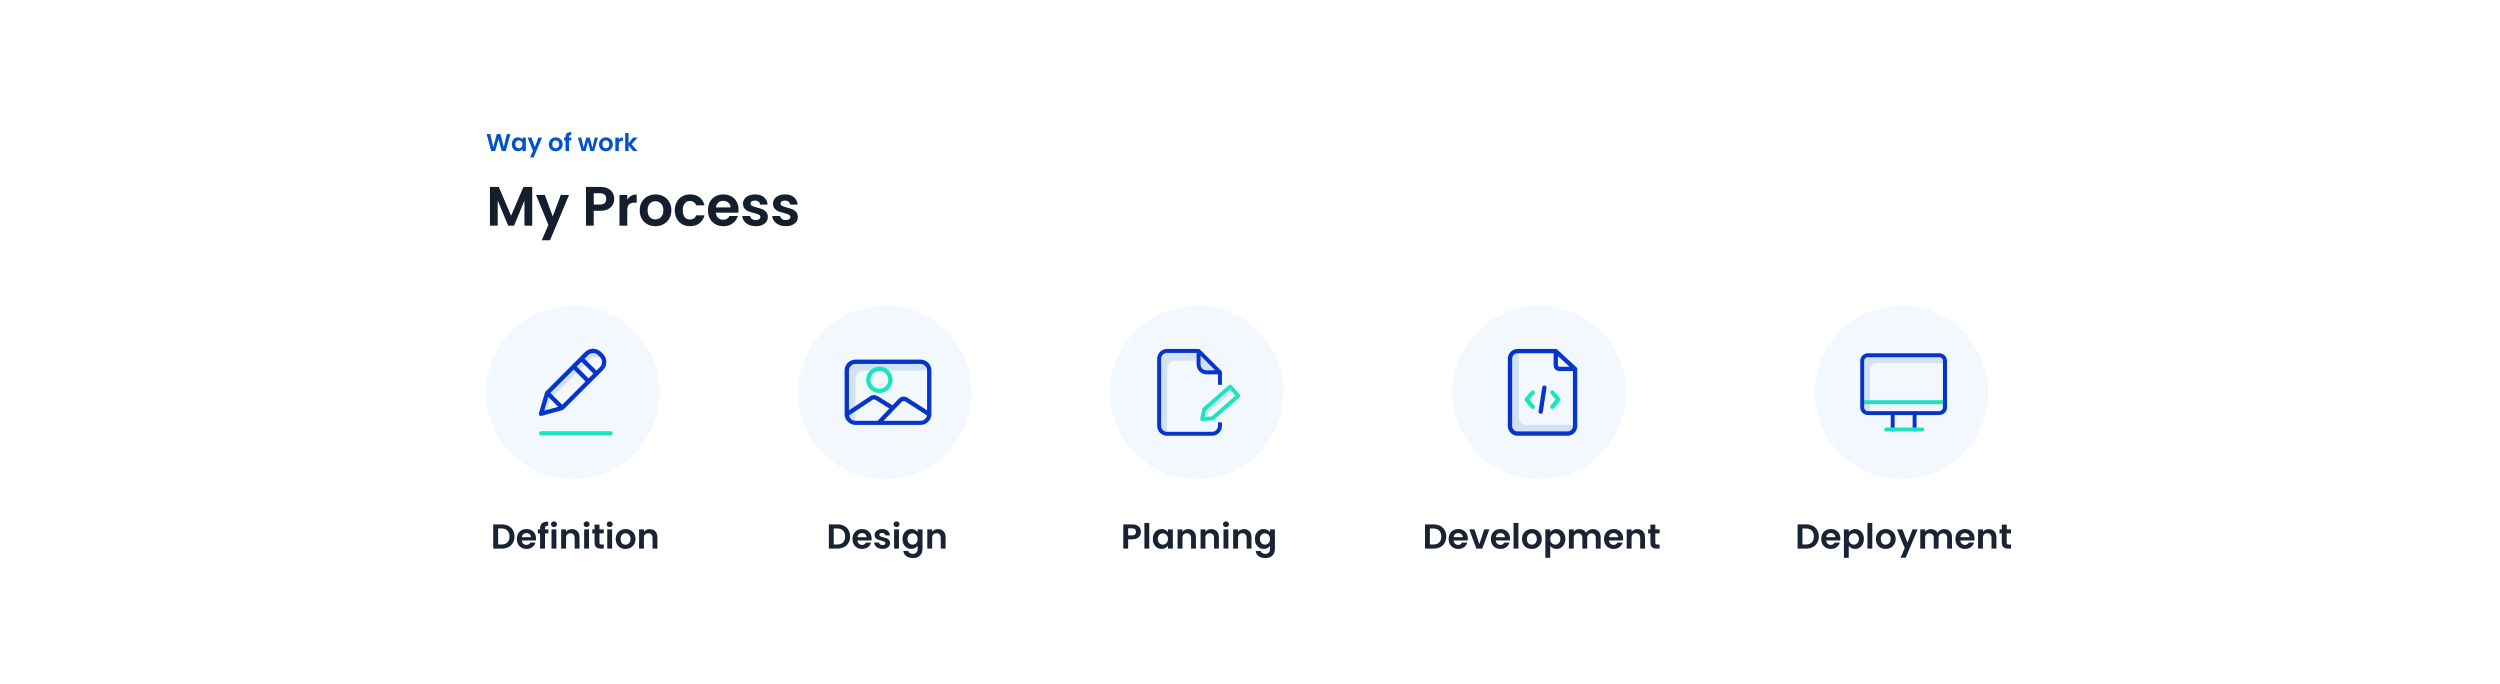 <svg width="1440" height="394" viewBox="0 0 1440 394" fill="none" xmlns="http://www.w3.org/2000/svg">
<rect width="1440" height="394" fill="white"/>
<path d="M294.028 77.228L291.298 87H288.988L287.154 80.042L285.236 87L282.94 87.014L280.308 77.228H282.408L284.13 84.816L286.118 77.228H288.302L290.178 84.774L291.914 77.228H294.028ZM294.804 83.094C294.804 82.31 294.958 81.615 295.266 81.008C295.583 80.401 296.008 79.935 296.54 79.608C297.081 79.281 297.683 79.118 298.346 79.118C298.924 79.118 299.428 79.235 299.858 79.468C300.296 79.701 300.646 79.995 300.908 80.35V79.244H302.882V87H300.908V85.866C300.656 86.23 300.306 86.533 299.858 86.776C299.419 87.009 298.91 87.126 298.332 87.126C297.678 87.126 297.081 86.958 296.54 86.622C296.008 86.286 295.583 85.815 295.266 85.208C294.958 84.592 294.804 83.887 294.804 83.094ZM300.908 83.122C300.908 82.646 300.814 82.24 300.628 81.904C300.441 81.559 300.189 81.297 299.872 81.12C299.554 80.933 299.214 80.84 298.85 80.84C298.486 80.84 298.15 80.929 297.842 81.106C297.534 81.283 297.282 81.545 297.086 81.89C296.899 82.226 296.806 82.627 296.806 83.094C296.806 83.561 296.899 83.971 297.086 84.326C297.282 84.671 297.534 84.937 297.842 85.124C298.159 85.311 298.495 85.404 298.85 85.404C299.214 85.404 299.554 85.315 299.872 85.138C300.189 84.951 300.441 84.69 300.628 84.354C300.814 84.009 300.908 83.598 300.908 83.122ZM312.216 79.244L307.414 90.668H305.328L307.008 86.804L303.9 79.244H306.098L308.1 84.662L310.13 79.244H312.216ZM320.053 87.126C319.306 87.126 318.634 86.963 318.037 86.636C317.439 86.3 316.968 85.829 316.623 85.222C316.287 84.615 316.119 83.915 316.119 83.122C316.119 82.329 316.291 81.629 316.637 81.022C316.991 80.415 317.472 79.949 318.079 79.622C318.685 79.286 319.362 79.118 320.109 79.118C320.855 79.118 321.532 79.286 322.139 79.622C322.745 79.949 323.221 80.415 323.567 81.022C323.921 81.629 324.099 82.329 324.099 83.122C324.099 83.915 323.917 84.615 323.553 85.222C323.198 85.829 322.713 86.3 322.097 86.636C321.49 86.963 320.809 87.126 320.053 87.126ZM320.053 85.418C320.407 85.418 320.739 85.334 321.047 85.166C321.364 84.989 321.616 84.727 321.803 84.382C321.989 84.037 322.083 83.617 322.083 83.122C322.083 82.385 321.887 81.82 321.495 81.428C321.112 81.027 320.641 80.826 320.081 80.826C319.521 80.826 319.049 81.027 318.667 81.428C318.293 81.82 318.107 82.385 318.107 83.122C318.107 83.859 318.289 84.429 318.653 84.83C319.026 85.222 319.493 85.418 320.053 85.418ZM329.092 80.854H327.734V87H325.746V80.854H324.864V79.244H325.746V78.852C325.746 77.9 326.017 77.2 326.558 76.752C327.1 76.304 327.916 76.094 329.008 76.122V77.774C328.532 77.765 328.201 77.844 328.014 78.012C327.828 78.18 327.734 78.483 327.734 78.922V79.244H329.092V80.854ZM344.45 79.244L342.182 87H340.068L338.654 81.582L337.24 87H335.112L332.83 79.244H334.818L336.19 85.152L337.674 79.244H339.746L341.202 85.138L342.574 79.244H344.45ZM348.955 87.126C348.208 87.126 347.536 86.963 346.939 86.636C346.342 86.3 345.87 85.829 345.525 85.222C345.189 84.615 345.021 83.915 345.021 83.122C345.021 82.329 345.194 81.629 345.539 81.022C345.894 80.415 346.374 79.949 346.981 79.622C347.588 79.286 348.264 79.118 349.011 79.118C349.758 79.118 350.434 79.286 351.041 79.622C351.648 79.949 352.124 80.415 352.469 81.022C352.824 81.629 353.001 82.329 353.001 83.122C353.001 83.915 352.819 84.615 352.455 85.222C352.1 85.829 351.615 86.3 350.999 86.636C350.392 86.963 349.711 87.126 348.955 87.126ZM348.955 85.418C349.31 85.418 349.641 85.334 349.949 85.166C350.266 84.989 350.518 84.727 350.705 84.382C350.892 84.037 350.985 83.617 350.985 83.122C350.985 82.385 350.789 81.82 350.397 81.428C350.014 81.027 349.543 80.826 348.983 80.826C348.423 80.826 347.952 81.027 347.569 81.428C347.196 81.82 347.009 82.385 347.009 83.122C347.009 83.859 347.191 84.429 347.555 84.83C347.928 85.222 348.395 85.418 348.955 85.418ZM356.399 80.448C356.651 80.037 356.977 79.715 357.379 79.482C357.789 79.249 358.256 79.132 358.779 79.132V81.19H358.261C357.645 81.19 357.178 81.335 356.861 81.624C356.553 81.913 356.399 82.417 356.399 83.136V87H354.439V79.244H356.399V80.448ZM364.691 87L362.059 83.696V87H360.099V76.64H362.059V82.534L364.663 79.244H367.211L363.795 83.136L367.239 87H364.691Z" fill="#0252CD"/>
<path d="M306.56 107.664V130H302.08V115.472L296.096 130H292.704L286.688 115.472V130H282.208V107.664H287.296L294.4 124.272L301.504 107.664H306.56ZM327.789 112.272L316.813 138.384H312.045L315.885 129.552L308.781 112.272H313.805L318.381 124.656L323.021 112.272H327.789ZM353.797 114.576C353.797 115.771 353.509 116.891 352.933 117.936C352.379 118.981 351.493 119.824 350.277 120.464C349.083 121.104 347.568 121.424 345.733 121.424H341.989V130H337.509V107.664H345.733C347.461 107.664 348.933 107.963 350.149 108.56C351.365 109.157 352.272 109.979 352.869 111.024C353.488 112.069 353.797 113.253 353.797 114.576ZM345.541 117.808C346.779 117.808 347.696 117.531 348.293 116.976C348.891 116.4 349.189 115.6 349.189 114.576C349.189 112.4 347.973 111.312 345.541 111.312H341.989V117.808H345.541ZM361.298 115.024C361.874 114.085 362.621 113.349 363.538 112.816C364.477 112.283 365.543 112.016 366.738 112.016V116.72H365.554C364.146 116.72 363.079 117.051 362.354 117.712C361.65 118.373 361.298 119.525 361.298 121.168V130H356.818V112.272H361.298V115.024ZM377.467 130.288C375.761 130.288 374.225 129.915 372.859 129.168C371.494 128.4 370.417 127.323 369.627 125.936C368.859 124.549 368.475 122.949 368.475 121.136C368.475 119.323 368.87 117.723 369.659 116.336C370.47 114.949 371.569 113.883 372.955 113.136C374.342 112.368 375.889 111.984 377.595 111.984C379.302 111.984 380.849 112.368 382.235 113.136C383.622 113.883 384.71 114.949 385.499 116.336C386.31 117.723 386.715 119.323 386.715 121.136C386.715 122.949 386.299 124.549 385.467 125.936C384.657 127.323 383.547 128.4 382.139 129.168C380.753 129.915 379.195 130.288 377.467 130.288ZM377.467 126.384C378.278 126.384 379.035 126.192 379.739 125.808C380.465 125.403 381.041 124.805 381.467 124.016C381.894 123.227 382.107 122.267 382.107 121.136C382.107 119.451 381.659 118.16 380.763 117.264C379.889 116.347 378.811 115.888 377.531 115.888C376.251 115.888 375.174 116.347 374.299 117.264C373.446 118.16 373.019 119.451 373.019 121.136C373.019 122.821 373.435 124.123 374.267 125.04C375.121 125.936 376.187 126.384 377.467 126.384ZM388.69 121.136C388.69 119.301 389.063 117.701 389.81 116.336C390.556 114.949 391.591 113.883 392.914 113.136C394.236 112.368 395.751 111.984 397.458 111.984C399.655 111.984 401.468 112.539 402.898 113.648C404.348 114.736 405.319 116.272 405.81 118.256H400.978C400.722 117.488 400.284 116.891 399.666 116.464C399.068 116.016 398.322 115.792 397.426 115.792C396.146 115.792 395.132 116.261 394.386 117.2C393.639 118.117 393.266 119.429 393.266 121.136C393.266 122.821 393.639 124.133 394.386 125.072C395.132 125.989 396.146 126.448 397.426 126.448C399.239 126.448 400.423 125.637 400.978 124.016H405.81C405.319 125.936 404.348 127.461 402.898 128.592C401.447 129.723 399.634 130.288 397.458 130.288C395.751 130.288 394.236 129.915 392.914 129.168C391.591 128.4 390.556 127.333 389.81 125.968C389.063 124.581 388.69 122.971 388.69 121.136ZM425.412 120.752C425.412 121.392 425.369 121.968 425.284 122.48H412.324C412.43 123.76 412.878 124.763 413.668 125.488C414.457 126.213 415.428 126.576 416.58 126.576C418.244 126.576 419.428 125.861 420.132 124.432H424.964C424.452 126.139 423.47 127.547 422.02 128.656C420.569 129.744 418.788 130.288 416.676 130.288C414.969 130.288 413.433 129.915 412.068 129.168C410.724 128.4 409.668 127.323 408.9 125.936C408.153 124.549 407.78 122.949 407.78 121.136C407.78 119.301 408.153 117.691 408.9 116.304C409.646 114.917 410.692 113.851 412.036 113.104C413.38 112.357 414.926 111.984 416.676 111.984C418.361 111.984 419.865 112.347 421.188 113.072C422.532 113.797 423.566 114.832 424.292 116.176C425.038 117.499 425.412 119.024 425.412 120.752ZM420.772 119.472C420.75 118.32 420.334 117.403 419.524 116.72C418.713 116.016 417.721 115.664 416.548 115.664C415.438 115.664 414.5 116.005 413.732 116.688C412.985 117.349 412.526 118.277 412.356 119.472H420.772ZM435.306 130.288C433.855 130.288 432.554 130.032 431.402 129.52C430.25 128.987 429.332 128.272 428.65 127.376C427.988 126.48 427.626 125.488 427.562 124.4H432.074C432.159 125.083 432.49 125.648 433.066 126.096C433.663 126.544 434.399 126.768 435.274 126.768C436.127 126.768 436.788 126.597 437.258 126.256C437.748 125.915 437.994 125.477 437.994 124.944C437.994 124.368 437.695 123.941 437.098 123.664C436.522 123.365 435.594 123.045 434.314 122.704C432.991 122.384 431.903 122.053 431.05 121.712C430.218 121.371 429.492 120.848 428.874 120.144C428.276 119.44 427.978 118.491 427.978 117.296C427.978 116.315 428.255 115.419 428.81 114.608C429.386 113.797 430.196 113.157 431.242 112.688C432.308 112.219 433.556 111.984 434.986 111.984C437.098 111.984 438.783 112.517 440.042 113.584C441.3 114.629 441.994 116.048 442.122 117.84H437.834C437.77 117.136 437.471 116.581 436.938 116.176C436.426 115.749 435.732 115.536 434.858 115.536C434.047 115.536 433.418 115.685 432.97 115.984C432.543 116.283 432.33 116.699 432.33 117.232C432.33 117.829 432.628 118.288 433.226 118.608C433.823 118.907 434.751 119.216 436.01 119.536C437.29 119.856 438.346 120.187 439.178 120.528C440.01 120.869 440.724 121.403 441.322 122.128C441.94 122.832 442.26 123.771 442.282 124.944C442.282 125.968 441.994 126.885 441.418 127.696C440.863 128.507 440.052 129.147 438.986 129.616C437.94 130.064 436.714 130.288 435.306 130.288ZM452.583 130.288C451.133 130.288 449.831 130.032 448.679 129.52C447.527 128.987 446.61 128.272 445.927 127.376C445.266 126.48 444.903 125.488 444.839 124.4H449.351C449.437 125.083 449.767 125.648 450.343 126.096C450.941 126.544 451.677 126.768 452.551 126.768C453.405 126.768 454.066 126.597 454.535 126.256C455.026 125.915 455.271 125.477 455.271 124.944C455.271 124.368 454.973 123.941 454.375 123.664C453.799 123.365 452.871 123.045 451.591 122.704C450.269 122.384 449.181 122.053 448.327 121.712C447.495 121.371 446.77 120.848 446.151 120.144C445.554 119.44 445.255 118.491 445.255 117.296C445.255 116.315 445.533 115.419 446.087 114.608C446.663 113.797 447.474 113.157 448.519 112.688C449.586 112.219 450.834 111.984 452.263 111.984C454.375 111.984 456.061 112.517 457.319 113.584C458.578 114.629 459.271 116.048 459.399 117.84H455.111C455.047 117.136 454.749 116.581 454.215 116.176C453.703 115.749 453.01 115.536 452.135 115.536C451.325 115.536 450.695 115.685 450.247 115.984C449.821 116.283 449.607 116.699 449.607 117.232C449.607 117.829 449.906 118.288 450.503 118.608C451.101 118.907 452.029 119.216 453.287 119.536C454.567 119.856 455.623 120.187 456.455 120.528C457.287 120.869 458.002 121.403 458.599 122.128C459.218 122.832 459.538 123.771 459.559 124.944C459.559 125.968 459.271 126.885 458.695 127.696C458.141 128.507 457.33 129.147 456.263 129.616C455.218 130.064 453.991 130.288 452.583 130.288Z" fill="#151E2C"/>
<circle cx="330" cy="226" r="50" fill="#F3F8FF"/>
<g clip-path="url(#clip0_3316_22450)">
<path d="M351.612 250.875H311.747C311.057 250.875 310.497 250.315 310.497 249.625C310.497 248.935 311.057 248.375 311.747 248.375H351.612C352.302 248.375 352.862 248.935 352.862 249.625C352.862 250.315 352.302 250.875 351.612 250.875Z" fill="#1AE5BE"/>
<path d="M316.73 230.572C316.855 230.147 317.085 229.76 317.399 229.447L339.629 207.217C341.703 205.143 345.066 205.143 347.141 207.217L348 208.076C347.895 206.827 347.351 205.657 346.464 204.772L345.373 203.681C343.299 201.607 339.936 201.607 337.861 203.681L315.63 225.911C315.317 226.224 315.087 226.611 314.961 227.036L311.624 238.336L314.686 237.492L316.73 230.572Z" fill="#D4E1F4"/>
<path d="M346.257 202.797C343.695 200.234 339.541 200.234 336.978 202.797L314.748 225.027C314.654 225.121 314.566 225.22 314.483 225.323C314.443 225.355 314.403 225.388 314.367 225.424C314.21 225.581 314.098 225.777 314.043 225.992C313.928 226.212 313.835 226.444 313.764 226.682L310.426 237.982C310.297 238.418 310.415 238.888 310.733 239.212C311.051 239.536 311.52 239.662 311.958 239.542L323.413 236.383C323.641 236.32 323.863 236.236 324.076 236.133C324.398 236.074 324.683 235.89 324.869 235.62C324.961 235.543 325.051 235.464 325.136 235.379L347.349 213.167C349.907 210.603 349.907 206.452 347.349 203.888L346.257 202.797ZM334.938 208.373L341.773 215.208L339.026 217.955L332.191 211.12L334.938 208.373ZM315.798 228.623L321.494 234.318L313.461 236.534L315.798 228.623ZM323.845 233.135L317.01 226.3L330.423 212.888L337.258 219.723L323.845 233.135ZM345.581 211.4L343.541 213.44L336.706 206.605L338.746 204.565C340.332 202.979 342.904 202.979 344.49 204.565L345.581 205.656C347.165 207.243 347.165 209.813 345.581 211.4Z" fill="#0635C9"/>
</g>
<path d="M288.982 302.04C290.448 302.04 291.735 302.327 292.842 302.9C293.962 303.473 294.822 304.293 295.422 305.36C296.035 306.413 296.342 307.64 296.342 309.04C296.342 310.44 296.035 311.667 295.422 312.72C294.822 313.76 293.962 314.567 292.842 315.14C291.735 315.713 290.448 316 288.982 316H284.102V302.04H288.982ZM288.882 313.62C290.348 313.62 291.482 313.22 292.282 312.42C293.082 311.62 293.482 310.493 293.482 309.04C293.482 307.587 293.082 306.453 292.282 305.64C291.482 304.813 290.348 304.4 288.882 304.4H286.902V313.62H288.882ZM308.738 310.22C308.738 310.62 308.711 310.98 308.658 311.3H300.558C300.624 312.1 300.904 312.727 301.398 313.18C301.891 313.633 302.498 313.86 303.218 313.86C304.258 313.86 304.998 313.413 305.438 312.52H308.458C308.138 313.587 307.524 314.467 306.618 315.16C305.711 315.84 304.598 316.18 303.278 316.18C302.211 316.18 301.251 315.947 300.398 315.48C299.558 315 298.898 314.327 298.418 313.46C297.951 312.593 297.718 311.593 297.718 310.46C297.718 309.313 297.951 308.307 298.418 307.44C298.884 306.573 299.538 305.907 300.378 305.44C301.218 304.973 302.184 304.74 303.278 304.74C304.331 304.74 305.271 304.967 306.098 305.42C306.938 305.873 307.584 306.52 308.038 307.36C308.504 308.187 308.738 309.14 308.738 310.22ZM305.838 309.42C305.824 308.7 305.564 308.127 305.058 307.7C304.551 307.26 303.931 307.04 303.198 307.04C302.504 307.04 301.918 307.253 301.438 307.68C300.971 308.093 300.684 308.673 300.578 309.42H305.838ZM315.861 307.22H313.921V316H311.081V307.22H309.821V304.92H311.081V304.36C311.081 303 311.468 302 312.241 301.36C313.015 300.72 314.181 300.42 315.741 300.46V302.82C315.061 302.807 314.588 302.92 314.321 303.16C314.055 303.4 313.921 303.833 313.921 304.46V304.92H315.861V307.22ZM319.096 303.6C318.603 303.6 318.189 303.447 317.856 303.14C317.536 302.82 317.376 302.427 317.376 301.96C317.376 301.493 317.536 301.107 317.856 300.8C318.189 300.48 318.603 300.32 319.096 300.32C319.589 300.32 319.996 300.48 320.316 300.8C320.649 301.107 320.816 301.493 320.816 301.96C320.816 302.427 320.649 302.82 320.316 303.14C319.996 303.447 319.589 303.6 319.096 303.6ZM320.476 304.92V316H317.676V304.92H320.476ZM329.382 304.76C330.702 304.76 331.769 305.18 332.582 306.02C333.396 306.847 333.802 308.007 333.802 309.5V316H331.002V309.88C331.002 309 330.782 308.327 330.342 307.86C329.902 307.38 329.302 307.14 328.542 307.14C327.769 307.14 327.156 307.38 326.702 307.86C326.262 308.327 326.042 309 326.042 309.88V316H323.242V304.92H326.042V306.3C326.416 305.82 326.889 305.447 327.462 305.18C328.049 304.9 328.689 304.76 329.382 304.76ZM337.885 303.6C337.392 303.6 336.978 303.447 336.645 303.14C336.325 302.82 336.165 302.427 336.165 301.96C336.165 301.493 336.325 301.107 336.645 300.8C336.978 300.48 337.392 300.32 337.885 300.32C338.378 300.32 338.785 300.48 339.105 300.8C339.438 301.107 339.605 301.493 339.605 301.96C339.605 302.427 339.438 302.82 339.105 303.14C338.785 303.447 338.378 303.6 337.885 303.6ZM339.265 304.92V316H336.465V304.92H339.265ZM345.291 307.22V312.58C345.291 312.953 345.378 313.227 345.551 313.4C345.738 313.56 346.045 313.64 346.471 313.64H347.771V316H346.011C343.651 316 342.471 314.853 342.471 312.56V307.22H341.151V304.92H342.471V302.18H345.291V304.92H347.771V307.22H345.291ZM351.205 303.6C350.712 303.6 350.299 303.447 349.965 303.14C349.645 302.82 349.485 302.427 349.485 301.96C349.485 301.493 349.645 301.107 349.965 300.8C350.299 300.48 350.712 300.32 351.205 300.32C351.699 300.32 352.105 300.48 352.425 300.8C352.759 301.107 352.925 301.493 352.925 301.96C352.925 302.427 352.759 302.82 352.425 303.14C352.105 303.447 351.699 303.6 351.205 303.6ZM352.585 304.92V316H349.785V304.92H352.585ZM360.272 316.18C359.205 316.18 358.245 315.947 357.392 315.48C356.538 315 355.865 314.327 355.372 313.46C354.892 312.593 354.652 311.593 354.652 310.46C354.652 309.327 354.898 308.327 355.392 307.46C355.898 306.593 356.585 305.927 357.452 305.46C358.318 304.98 359.285 304.74 360.352 304.74C361.418 304.74 362.385 304.98 363.252 305.46C364.118 305.927 364.798 306.593 365.292 307.46C365.798 308.327 366.052 309.327 366.052 310.46C366.052 311.593 365.792 312.593 365.272 313.46C364.765 314.327 364.072 315 363.192 315.48C362.325 315.947 361.352 316.18 360.272 316.18ZM360.272 313.74C360.778 313.74 361.252 313.62 361.692 313.38C362.145 313.127 362.505 312.753 362.772 312.26C363.038 311.767 363.172 311.167 363.172 310.46C363.172 309.407 362.892 308.6 362.332 308.04C361.785 307.467 361.112 307.18 360.312 307.18C359.512 307.18 358.838 307.467 358.292 308.04C357.758 308.6 357.492 309.407 357.492 310.46C357.492 311.513 357.752 312.327 358.272 312.9C358.805 313.46 359.472 313.74 360.272 313.74ZM374.246 304.76C375.566 304.76 376.632 305.18 377.446 306.02C378.259 306.847 378.666 308.007 378.666 309.5V316H375.866V309.88C375.866 309 375.646 308.327 375.206 307.86C374.766 307.38 374.166 307.14 373.406 307.14C372.632 307.14 372.019 307.38 371.566 307.86C371.126 308.327 370.906 309 370.906 309.88V316H368.106V304.92H370.906V306.3C371.279 305.82 371.752 305.447 372.326 305.18C372.912 304.9 373.552 304.76 374.246 304.76Z" fill="#192333"/>
<circle cx="509.668" cy="226" r="50" fill="#F3F8FF"/>
<g clip-path="url(#clip1_3316_22450)">
<path d="M492.75 218.418C492.75 215.657 494.989 213.418 497.75 213.418H535.25C535.376 213.418 535.501 213.424 535.625 213.434V212.972C535.625 210.21 533.386 207.972 530.625 207.972H493.125C490.364 207.972 488.125 210.21 488.125 212.972V238.136C488.126 240.751 490.142 242.924 492.75 243.121V218.418Z" fill="#D4E1F4"/>
<path d="M506.536 226.42C502.327 226.42 498.914 223.008 498.914 218.798C498.914 214.589 502.327 211.176 506.536 211.176C510.746 211.176 514.158 214.589 514.158 218.798C514.153 223.006 510.744 226.416 506.536 226.42ZM506.536 213.677C503.708 213.677 501.414 215.97 501.414 218.799C501.414 221.627 503.708 223.92 506.536 223.92C509.365 223.92 511.658 221.627 511.658 218.799C511.655 215.971 509.364 213.68 506.536 213.677Z" fill="#1AE5BE"/>
<path d="M536.5 213.375C536.5 209.923 533.702 207.125 530.25 207.125H492.75C489.298 207.125 486.5 209.923 486.5 213.375V238.5C486.5 241.952 489.298 244.75 492.75 244.75H530.25C533.702 244.75 536.5 241.952 536.5 238.5V213.375ZM492.75 209.625H530.25C532.318 209.625 534 211.35 534 213.418V236.339L522.895 229.206C521.236 228.042 518.976 228.267 517.58 229.736L514.034 233.431L505.586 228.19C504.127 227.288 502.263 227.383 500.904 228.429L489 236.312V213.418C489 211.35 490.682 209.625 492.75 209.625ZM489.064 239.291L502.326 230.497C502.355 230.477 502.385 230.45 502.413 230.428C502.946 230.004 503.688 229.959 504.268 230.317L512.264 235.298L505.492 242.375H492.75C490.941 242.363 489.395 241.069 489.064 239.291ZM530.25 242.375H508.957L519.383 231.488C519.931 230.906 520.824 230.815 521.478 231.276C521.493 231.286 521.508 231.291 521.523 231.301L533.936 239.293C533.604 241.071 532.058 242.364 530.25 242.375Z" fill="#0635C9"/>
</g>
<path d="M482.302 302.04C483.769 302.04 485.055 302.327 486.162 302.9C487.282 303.473 488.142 304.293 488.742 305.36C489.355 306.413 489.662 307.64 489.662 309.04C489.662 310.44 489.355 311.667 488.742 312.72C488.142 313.76 487.282 314.567 486.162 315.14C485.055 315.713 483.769 316 482.302 316H477.422V302.04H482.302ZM482.202 313.62C483.669 313.62 484.802 313.22 485.602 312.42C486.402 311.62 486.802 310.493 486.802 309.04C486.802 307.587 486.402 306.453 485.602 305.64C484.802 304.813 483.669 304.4 482.202 304.4H480.222V313.62H482.202ZM502.058 310.22C502.058 310.62 502.031 310.98 501.978 311.3H493.878C493.945 312.1 494.225 312.727 494.718 313.18C495.211 313.633 495.818 313.86 496.538 313.86C497.578 313.86 498.318 313.413 498.758 312.52H501.778C501.458 313.587 500.845 314.467 499.938 315.16C499.031 315.84 497.918 316.18 496.598 316.18C495.531 316.18 494.571 315.947 493.718 315.48C492.878 315 492.218 314.327 491.738 313.46C491.271 312.593 491.038 311.593 491.038 310.46C491.038 309.313 491.271 308.307 491.738 307.44C492.205 306.573 492.858 305.907 493.698 305.44C494.538 304.973 495.505 304.74 496.598 304.74C497.651 304.74 498.591 304.967 499.418 305.42C500.258 305.873 500.905 306.52 501.358 307.36C501.825 308.187 502.058 309.14 502.058 310.22ZM499.158 309.42C499.145 308.7 498.885 308.127 498.378 307.7C497.871 307.26 497.251 307.04 496.518 307.04C495.825 307.04 495.238 307.253 494.758 307.68C494.291 308.093 494.005 308.673 493.898 309.42H499.158ZM508.342 316.18C507.435 316.18 506.622 316.02 505.902 315.7C505.182 315.367 504.608 314.92 504.182 314.36C503.768 313.8 503.542 313.18 503.502 312.5H506.322C506.375 312.927 506.582 313.28 506.942 313.56C507.315 313.84 507.775 313.98 508.322 313.98C508.855 313.98 509.268 313.873 509.562 313.66C509.868 313.447 510.022 313.173 510.022 312.84C510.022 312.48 509.835 312.213 509.462 312.04C509.102 311.853 508.522 311.653 507.722 311.44C506.895 311.24 506.215 311.033 505.682 310.82C505.162 310.607 504.708 310.28 504.322 309.84C503.948 309.4 503.762 308.807 503.762 308.06C503.762 307.447 503.935 306.887 504.282 306.38C504.642 305.873 505.148 305.473 505.802 305.18C506.468 304.887 507.248 304.74 508.142 304.74C509.462 304.74 510.515 305.073 511.302 305.74C512.088 306.393 512.522 307.28 512.602 308.4H509.922C509.882 307.96 509.695 307.613 509.362 307.36C509.042 307.093 508.608 306.96 508.062 306.96C507.555 306.96 507.162 307.053 506.882 307.24C506.615 307.427 506.482 307.687 506.482 308.02C506.482 308.393 506.668 308.68 507.042 308.88C507.415 309.067 507.995 309.26 508.782 309.46C509.582 309.66 510.242 309.867 510.762 310.08C511.282 310.293 511.728 310.627 512.102 311.08C512.488 311.52 512.688 312.107 512.702 312.84C512.702 313.48 512.522 314.053 512.162 314.56C511.815 315.067 511.308 315.467 510.642 315.76C509.988 316.04 509.222 316.18 508.342 316.18ZM516.42 303.6C515.927 303.6 515.513 303.447 515.18 303.14C514.86 302.82 514.7 302.427 514.7 301.96C514.7 301.493 514.86 301.107 515.18 300.8C515.513 300.48 515.927 300.32 516.42 300.32C516.913 300.32 517.32 300.48 517.64 300.8C517.973 301.107 518.14 301.493 518.14 301.96C518.14 302.427 517.973 302.82 517.64 303.14C517.32 303.447 516.913 303.6 516.42 303.6ZM517.8 304.92V316H515V304.92H517.8ZM524.907 304.74C525.733 304.74 526.46 304.907 527.087 305.24C527.713 305.56 528.207 305.98 528.567 306.5V304.92H531.387V316.08C531.387 317.107 531.18 318.02 530.767 318.82C530.353 319.633 529.733 320.273 528.907 320.74C528.08 321.22 527.08 321.46 525.907 321.46C524.333 321.46 523.04 321.093 522.027 320.36C521.027 319.627 520.46 318.627 520.327 317.36H523.107C523.253 317.867 523.567 318.267 524.047 318.56C524.54 318.867 525.133 319.02 525.827 319.02C526.64 319.02 527.3 318.773 527.807 318.28C528.313 317.8 528.567 317.067 528.567 316.08V314.36C528.207 314.88 527.707 315.313 527.067 315.66C526.44 316.007 525.72 316.18 524.907 316.18C523.973 316.18 523.12 315.94 522.347 315.46C521.573 314.98 520.96 314.307 520.507 313.44C520.067 312.56 519.847 311.553 519.847 310.42C519.847 309.3 520.067 308.307 520.507 307.44C520.96 306.573 521.567 305.907 522.327 305.44C523.1 304.973 523.96 304.74 524.907 304.74ZM528.567 310.46C528.567 309.78 528.433 309.2 528.167 308.72C527.9 308.227 527.54 307.853 527.087 307.6C526.633 307.333 526.147 307.2 525.627 307.2C525.107 307.2 524.627 307.327 524.187 307.58C523.747 307.833 523.387 308.207 523.107 308.7C522.84 309.18 522.707 309.753 522.707 310.42C522.707 311.087 522.84 311.673 523.107 312.18C523.387 312.673 523.747 313.053 524.187 313.32C524.64 313.587 525.12 313.72 525.627 313.72C526.147 313.72 526.633 313.593 527.087 313.34C527.54 313.073 527.9 312.7 528.167 312.22C528.433 311.727 528.567 311.14 528.567 310.46ZM540.261 304.76C541.581 304.76 542.648 305.18 543.461 306.02C544.275 306.847 544.681 308.007 544.681 309.5V316H541.881V309.88C541.881 309 541.661 308.327 541.221 307.86C540.781 307.38 540.181 307.14 539.421 307.14C538.648 307.14 538.035 307.38 537.581 307.86C537.141 308.327 536.921 309 536.921 309.88V316H534.121V304.92H536.921V306.3C537.295 305.82 537.768 305.447 538.341 305.18C538.928 304.9 539.568 304.76 540.261 304.76Z" fill="#192333"/>
<circle cx="689.335" cy="226" r="50" fill="#F3F8FF"/>
<g clip-path="url(#clip2_3316_22450)">
<path d="M695.945 237.777L710.568 224.964L708.564 222.675L693.667 235.727L692.471 241.376L695.215 241.217L695.945 237.777Z" fill="#D4E1F4"/>
<path d="M680.933 203.233L690.022 203.244V207.8L687.072 207.777H676.776C674.259 207.776 672.219 209.816 672.22 212.333V248.631C669.703 248.632 667.663 246.592 667.664 244.075V207.777C667.663 205.261 669.703 203.22 672.22 203.221L680.933 203.233Z" fill="#D4E1F4"/>
<path d="M702.699 214.428V214.451H694.931C692.414 214.452 690.375 212.412 690.375 209.896V202.151H690.398L702.699 214.428Z" fill="#D4E1F4"/>
<path d="M691.206 201.353C691.016 201.166 690.766 201.049 690.5 201.023L690.25 201H672.22C669.076 201.001 666.527 203.55 666.525 206.695V245.305C666.527 248.45 669.076 250.999 672.22 251H698.143C701.287 250.999 703.836 248.45 703.838 245.305V243.267H701.56V245.305C701.554 247.19 700.027 248.717 698.143 248.722H672.22C670.336 248.717 668.809 247.19 668.803 245.305V206.695C668.809 204.81 670.336 203.283 672.22 203.278H689.236V209.907C689.237 213.051 691.786 215.6 694.931 215.601H701.56V221.638H703.838V214.44C703.835 214.138 703.717 213.848 703.507 213.631L691.206 201.353ZM691.514 209.907V204.884L699.965 213.323H694.931C693.046 213.318 691.52 211.792 691.514 209.907Z" fill="#0635C9"/>
<path d="M709.429 221.922C709.232 221.693 708.95 221.553 708.648 221.534C708.346 221.515 708.049 221.618 707.823 221.82L692.914 234.872C692.726 235.034 692.597 235.255 692.55 235.499L691.354 241.137C691.286 241.484 691.378 241.844 691.604 242.116C691.822 242.368 692.137 242.513 692.47 242.515H692.538L698.381 242.185C698.635 242.17 698.876 242.07 699.065 241.9L713.974 228.847C714.202 228.648 714.342 228.365 714.361 228.062C714.384 227.761 714.281 227.463 714.076 227.241L709.429 221.922ZM697.858 239.93L693.882 240.157L694.691 236.33L708.45 224.28L711.605 227.879L697.858 239.93Z" fill="#1AE5BE"/>
</g>
<path d="M657.191 306.36C657.191 307.107 657.011 307.807 656.651 308.46C656.304 309.113 655.751 309.64 654.991 310.04C654.244 310.44 653.298 310.64 652.151 310.64H649.811V316H647.011V302.04H652.151C653.231 302.04 654.151 302.227 654.911 302.6C655.671 302.973 656.238 303.487 656.611 304.14C656.998 304.793 657.191 305.533 657.191 306.36ZM652.031 308.38C652.804 308.38 653.378 308.207 653.751 307.86C654.124 307.5 654.311 307 654.311 306.36C654.311 305 653.551 304.32 652.031 304.32H649.811V308.38H652.031ZM661.979 301.2V316H659.179V301.2H661.979ZM664.025 310.42C664.025 309.3 664.245 308.307 664.685 307.44C665.139 306.573 665.745 305.907 666.505 305.44C667.279 304.973 668.139 304.74 669.085 304.74C669.912 304.74 670.632 304.907 671.245 305.24C671.872 305.573 672.372 305.993 672.745 306.5V304.92H675.565V316H672.745V314.38C672.385 314.9 671.885 315.333 671.245 315.68C670.619 316.013 669.892 316.18 669.065 316.18C668.132 316.18 667.279 315.94 666.505 315.46C665.745 314.98 665.139 314.307 664.685 313.44C664.245 312.56 664.025 311.553 664.025 310.42ZM672.745 310.46C672.745 309.78 672.612 309.2 672.345 308.72C672.079 308.227 671.719 307.853 671.265 307.6C670.812 307.333 670.325 307.2 669.805 307.2C669.285 307.2 668.805 307.327 668.365 307.58C667.925 307.833 667.565 308.207 667.285 308.7C667.019 309.18 666.885 309.753 666.885 310.42C666.885 311.087 667.019 311.673 667.285 312.18C667.565 312.673 667.925 313.053 668.365 313.32C668.819 313.587 669.299 313.72 669.805 313.72C670.325 313.72 670.812 313.593 671.265 313.34C671.719 313.073 672.079 312.7 672.345 312.22C672.612 311.727 672.745 311.14 672.745 310.46ZM684.44 304.76C685.76 304.76 686.827 305.18 687.64 306.02C688.453 306.847 688.86 308.007 688.86 309.5V316H686.06V309.88C686.06 309 685.84 308.327 685.4 307.86C684.96 307.38 684.36 307.14 683.6 307.14C682.827 307.14 682.213 307.38 681.76 307.86C681.32 308.327 681.1 309 681.1 309.88V316H678.3V304.92H681.1V306.3C681.473 305.82 681.947 305.447 682.52 305.18C683.107 304.9 683.747 304.76 684.44 304.76ZM697.663 304.76C698.983 304.76 700.049 305.18 700.863 306.02C701.676 306.847 702.083 308.007 702.083 309.5V316H699.283V309.88C699.283 309 699.063 308.327 698.623 307.86C698.183 307.38 697.583 307.14 696.823 307.14C696.049 307.14 695.436 307.38 694.983 307.86C694.543 308.327 694.323 309 694.323 309.88V316H691.523V304.92H694.323V306.3C694.696 305.82 695.169 305.447 695.743 305.18C696.329 304.9 696.969 304.76 697.663 304.76ZM706.165 303.6C705.672 303.6 705.259 303.447 704.925 303.14C704.605 302.82 704.445 302.427 704.445 301.96C704.445 301.493 704.605 301.107 704.925 300.8C705.259 300.48 705.672 300.32 706.165 300.32C706.659 300.32 707.065 300.48 707.385 300.8C707.719 301.107 707.885 301.493 707.885 301.96C707.885 302.427 707.719 302.82 707.385 303.14C707.065 303.447 706.659 303.6 706.165 303.6ZM707.545 304.92V316H704.745V304.92H707.545ZM716.452 304.76C717.772 304.76 718.838 305.18 719.652 306.02C720.465 306.847 720.872 308.007 720.872 309.5V316H718.072V309.88C718.072 309 717.852 308.327 717.412 307.86C716.972 307.38 716.372 307.14 715.612 307.14C714.838 307.14 714.225 307.38 713.772 307.86C713.332 308.327 713.112 309 713.112 309.88V316H710.312V304.92H713.112V306.3C713.485 305.82 713.958 305.447 714.532 305.18C715.118 304.9 715.758 304.76 716.452 304.76ZM727.874 304.74C728.701 304.74 729.428 304.907 730.054 305.24C730.681 305.56 731.174 305.98 731.534 306.5V304.92H734.354V316.08C734.354 317.107 734.148 318.02 733.734 318.82C733.321 319.633 732.701 320.273 731.874 320.74C731.048 321.22 730.048 321.46 728.874 321.46C727.301 321.46 726.008 321.093 724.994 320.36C723.994 319.627 723.428 318.627 723.294 317.36H726.074C726.221 317.867 726.534 318.267 727.014 318.56C727.508 318.867 728.101 319.02 728.794 319.02C729.608 319.02 730.268 318.773 730.774 318.28C731.281 317.8 731.534 317.067 731.534 316.08V314.36C731.174 314.88 730.674 315.313 730.034 315.66C729.408 316.007 728.688 316.18 727.874 316.18C726.941 316.18 726.088 315.94 725.314 315.46C724.541 314.98 723.928 314.307 723.474 313.44C723.034 312.56 722.814 311.553 722.814 310.42C722.814 309.3 723.034 308.307 723.474 307.44C723.928 306.573 724.534 305.907 725.294 305.44C726.068 304.973 726.928 304.74 727.874 304.74ZM731.534 310.46C731.534 309.78 731.401 309.2 731.134 308.72C730.868 308.227 730.508 307.853 730.054 307.6C729.601 307.333 729.114 307.2 728.594 307.2C728.074 307.2 727.594 307.327 727.154 307.58C726.714 307.833 726.354 308.207 726.074 308.7C725.808 309.18 725.674 309.753 725.674 310.42C725.674 311.087 725.808 311.673 726.074 312.18C726.354 312.673 726.714 313.053 727.154 313.32C727.608 313.587 728.088 313.72 728.594 313.72C729.114 313.72 729.601 313.593 730.054 313.34C730.508 313.073 730.868 312.7 731.134 312.22C731.401 311.727 731.534 311.14 731.534 310.46Z" fill="#192333"/>
<circle cx="886.667" cy="226" r="50" fill="#F3F8FF"/>
<g clip-path="url(#clip3_3316_22450)">
<path d="M879.102 244.75C876.708 244.75 874.768 242.81 874.768 240.416V202.25H874.102C871.708 202.25 869.768 204.191 869.768 206.585V245.415C869.768 247.809 871.708 249.75 874.102 249.75H902.899C905.292 249.75 907.233 247.809 907.233 245.415V244.75H879.102Z" fill="#D4E1F4"/>
<path d="M894.149 235.568C893.663 235.567 893.221 235.286 893.016 234.845C892.811 234.404 892.88 233.885 893.193 233.513L896 230.177L893.193 226.842C892.757 226.313 892.828 225.532 893.352 225.091C893.876 224.649 894.659 224.713 895.105 225.232L898.59 229.373C898.982 229.838 898.982 230.517 898.59 230.983L895.106 235.123C894.869 235.405 894.518 235.568 894.149 235.568Z" fill="#1AE5BE"/>
<path d="M882.852 235.568C882.483 235.568 882.133 235.405 881.895 235.123L878.41 230.983C878.018 230.517 878.018 229.838 878.41 229.373L881.895 225.232C882.342 224.713 883.124 224.649 883.648 225.091C884.173 225.532 884.243 226.313 883.807 226.842L881.001 230.177L883.808 233.513C884.121 233.884 884.19 234.404 883.985 234.845C883.78 235.285 883.338 235.567 882.852 235.567L882.852 235.568Z" fill="#1AE5BE"/>
<path d="M887.449 238.328C886.758 238.328 886.198 237.769 886.197 237.078C886.197 237.015 886.202 236.952 886.211 236.89L888.318 223.09C888.423 222.408 889.061 221.939 889.743 222.043C890.425 222.147 890.894 222.785 890.79 223.468L888.683 237.267C888.589 237.877 888.065 238.327 887.449 238.328Z" fill="#0635C9"/>
<path d="M908.485 212.402C908.485 212.402 908.48 212.401 908.48 212.4C908.476 212.358 908.468 212.316 908.458 212.275C908.458 212.274 908.458 212.273 908.457 212.273C908.448 212.232 908.437 212.191 908.425 212.152C908.423 212.148 908.421 212.144 908.42 212.139C908.408 212.103 908.395 212.068 908.38 212.034C908.376 212.026 908.372 212.017 908.368 212.009C908.354 211.98 908.34 211.951 908.324 211.923C908.318 211.911 908.311 211.9 908.303 211.888C908.289 211.865 908.275 211.841 908.259 211.818C908.25 211.805 908.239 211.792 908.229 211.779C908.214 211.759 908.199 211.739 908.183 211.721C908.172 211.707 908.16 211.694 908.147 211.681C908.131 211.663 908.114 211.646 908.098 211.629C908.092 211.624 908.087 211.619 908.082 211.613L896.969 201.333C896.961 201.324 896.951 201.317 896.943 201.31C896.927 201.297 896.912 201.284 896.897 201.271C896.881 201.259 896.866 201.248 896.851 201.237C896.835 201.226 896.817 201.212 896.8 201.201C896.785 201.191 896.769 201.183 896.754 201.173C896.735 201.162 896.716 201.151 896.696 201.141C896.681 201.133 896.667 201.126 896.652 201.12C896.631 201.11 896.61 201.1 896.588 201.091C896.573 201.085 896.558 201.08 896.543 201.075C896.521 201.067 896.499 201.059 896.476 201.052C896.46 201.047 896.444 201.043 896.427 201.04C896.405 201.034 896.383 201.028 896.36 201.023C896.34 201.02 896.319 201.017 896.298 201.014C896.28 201.011 896.261 201.008 896.243 201.006C896.202 201.002 896.162 201 896.121 201H874.102C871.016 201.002 868.512 203.499 868.501 206.585V245.415C868.512 248.501 871.016 250.998 874.102 251H902.899C905.985 250.998 908.489 248.501 908.5 245.415V212.532C908.498 212.488 908.492 212.445 908.485 212.402ZM897.376 205.11L904.042 211.25H898.288C897.797 211.265 897.389 210.878 897.376 210.388C897.376 210.38 897.376 210.371 897.376 210.364V205.11ZM902.899 248.5H874.102C872.396 248.499 871.011 247.121 871.001 245.415V206.585C871.011 204.879 872.396 203.501 874.102 203.5H894.876V210.364C894.878 212.237 896.398 213.753 898.271 213.75H906.001V245.415C905.99 247.121 904.605 248.499 902.899 248.5Z" fill="#0635C9"/>
</g>
<path d="M825.688 302.04C827.154 302.04 828.441 302.327 829.548 302.9C830.668 303.473 831.528 304.293 832.128 305.36C832.741 306.413 833.048 307.64 833.048 309.04C833.048 310.44 832.741 311.667 832.128 312.72C831.528 313.76 830.668 314.567 829.548 315.14C828.441 315.713 827.154 316 825.688 316H820.808V302.04H825.688ZM825.588 313.62C827.054 313.62 828.188 313.22 828.988 312.42C829.788 311.62 830.188 310.493 830.188 309.04C830.188 307.587 829.788 306.453 828.988 305.64C828.188 304.813 827.054 304.4 825.588 304.4H823.608V313.62H825.588ZM845.444 310.22C845.444 310.62 845.417 310.98 845.364 311.3H837.264C837.33 312.1 837.61 312.727 838.104 313.18C838.597 313.633 839.204 313.86 839.924 313.86C840.964 313.86 841.704 313.413 842.144 312.52H845.164C844.844 313.587 844.23 314.467 843.324 315.16C842.417 315.84 841.304 316.18 839.984 316.18C838.917 316.18 837.957 315.947 837.104 315.48C836.264 315 835.604 314.327 835.124 313.46C834.657 312.593 834.424 311.593 834.424 310.46C834.424 309.313 834.657 308.307 835.124 307.44C835.59 306.573 836.244 305.907 837.084 305.44C837.924 304.973 838.89 304.74 839.984 304.74C841.037 304.74 841.977 304.967 842.804 305.42C843.644 305.873 844.29 306.52 844.744 307.36C845.21 308.187 845.444 309.14 845.444 310.22ZM842.544 309.42C842.53 308.7 842.27 308.127 841.764 307.7C841.257 307.26 840.637 307.04 839.904 307.04C839.21 307.04 838.624 307.253 838.144 307.68C837.677 308.093 837.39 308.673 837.284 309.42H842.544ZM852.107 313.42L854.907 304.92H857.887L853.787 316H850.387L846.307 304.92H849.307L852.107 313.42ZM869.76 310.22C869.76 310.62 869.733 310.98 869.68 311.3H861.58C861.647 312.1 861.927 312.727 862.42 313.18C862.913 313.633 863.52 313.86 864.24 313.86C865.28 313.86 866.02 313.413 866.46 312.52H869.48C869.16 313.587 868.547 314.467 867.64 315.16C866.733 315.84 865.62 316.18 864.3 316.18C863.233 316.18 862.273 315.947 861.42 315.48C860.58 315 859.92 314.327 859.44 313.46C858.973 312.593 858.74 311.593 858.74 310.46C858.74 309.313 858.973 308.307 859.44 307.44C859.907 306.573 860.56 305.907 861.4 305.44C862.24 304.973 863.207 304.74 864.3 304.74C865.353 304.74 866.293 304.967 867.12 305.42C867.96 305.873 868.607 306.52 869.06 307.36C869.527 308.187 869.76 309.14 869.76 310.22ZM866.86 309.42C866.847 308.7 866.587 308.127 866.08 307.7C865.573 307.26 864.953 307.04 864.22 307.04C863.527 307.04 862.94 307.253 862.46 307.68C861.993 308.093 861.707 308.673 861.6 309.42H866.86ZM874.604 301.2V316H871.804V301.2H874.604ZM882.29 316.18C881.224 316.18 880.264 315.947 879.41 315.48C878.557 315 877.884 314.327 877.39 313.46C876.91 312.593 876.67 311.593 876.67 310.46C876.67 309.327 876.917 308.327 877.41 307.46C877.917 306.593 878.604 305.927 879.47 305.46C880.337 304.98 881.304 304.74 882.37 304.74C883.437 304.74 884.404 304.98 885.27 305.46C886.137 305.927 886.817 306.593 887.31 307.46C887.817 308.327 888.07 309.327 888.07 310.46C888.07 311.593 887.81 312.593 887.29 313.46C886.784 314.327 886.09 315 885.21 315.48C884.344 315.947 883.37 316.18 882.29 316.18ZM882.29 313.74C882.797 313.74 883.27 313.62 883.71 313.38C884.164 313.127 884.524 312.753 884.79 312.26C885.057 311.767 885.19 311.167 885.19 310.46C885.19 309.407 884.91 308.6 884.35 308.04C883.804 307.467 883.13 307.18 882.33 307.18C881.53 307.18 880.857 307.467 880.31 308.04C879.777 308.6 879.51 309.407 879.51 310.46C879.51 311.513 879.77 312.327 880.29 312.9C880.824 313.46 881.49 313.74 882.29 313.74ZM892.924 306.52C893.284 306.013 893.777 305.593 894.404 305.26C895.044 304.913 895.771 304.74 896.584 304.74C897.531 304.74 898.384 304.973 899.144 305.44C899.917 305.907 900.524 306.573 900.964 307.44C901.417 308.293 901.644 309.287 901.644 310.42C901.644 311.553 901.417 312.56 900.964 313.44C900.524 314.307 899.917 314.98 899.144 315.46C898.384 315.94 897.531 316.18 896.584 316.18C895.771 316.18 895.051 316.013 894.424 315.68C893.811 315.347 893.311 314.927 892.924 314.42V321.28H890.124V304.92H892.924V306.52ZM898.784 310.42C898.784 309.753 898.644 309.18 898.364 308.7C898.097 308.207 897.737 307.833 897.284 307.58C896.844 307.327 896.364 307.2 895.844 307.2C895.337 307.2 894.857 307.333 894.404 307.6C893.964 307.853 893.604 308.227 893.324 308.72C893.057 309.213 892.924 309.793 892.924 310.46C892.924 311.127 893.057 311.707 893.324 312.2C893.604 312.693 893.964 313.073 894.404 313.34C894.857 313.593 895.337 313.72 895.844 313.72C896.364 313.72 896.844 313.587 897.284 313.32C897.737 313.053 898.097 312.673 898.364 312.18C898.644 311.687 898.784 311.1 898.784 310.42ZM917.439 304.76C918.799 304.76 919.892 305.18 920.719 306.02C921.559 306.847 921.979 308.007 921.979 309.5V316H919.179V309.88C919.179 309.013 918.959 308.353 918.519 307.9C918.079 307.433 917.479 307.2 916.719 307.2C915.959 307.2 915.352 307.433 914.899 307.9C914.459 308.353 914.239 309.013 914.239 309.88V316H911.439V309.88C911.439 309.013 911.219 308.353 910.779 307.9C910.339 307.433 909.739 307.2 908.979 307.2C908.205 307.2 907.592 307.433 907.139 307.9C906.699 308.353 906.479 309.013 906.479 309.88V316H903.679V304.92H906.479V306.26C906.839 305.793 907.299 305.427 907.859 305.16C908.432 304.893 909.059 304.76 909.739 304.76C910.605 304.76 911.379 304.947 912.059 305.32C912.739 305.68 913.265 306.2 913.639 306.88C913.999 306.24 914.519 305.727 915.199 305.34C915.892 304.953 916.639 304.76 917.439 304.76ZM934.936 310.22C934.936 310.62 934.909 310.98 934.856 311.3H926.756C926.823 312.1 927.103 312.727 927.596 313.18C928.089 313.633 928.696 313.86 929.416 313.86C930.456 313.86 931.196 313.413 931.636 312.52H934.656C934.336 313.587 933.723 314.467 932.816 315.16C931.909 315.84 930.796 316.18 929.476 316.18C928.409 316.18 927.449 315.947 926.596 315.48C925.756 315 925.096 314.327 924.616 313.46C924.149 312.593 923.916 311.593 923.916 310.46C923.916 309.313 924.149 308.307 924.616 307.44C925.083 306.573 925.736 305.907 926.576 305.44C927.416 304.973 928.383 304.74 929.476 304.74C930.529 304.74 931.469 304.967 932.296 305.42C933.136 305.873 933.783 306.52 934.236 307.36C934.703 308.187 934.936 309.14 934.936 310.22ZM932.036 309.42C932.023 308.7 931.763 308.127 931.256 307.7C930.749 307.26 930.129 307.04 929.396 307.04C928.703 307.04 928.116 307.253 927.636 307.68C927.169 308.093 926.883 308.673 926.776 309.42H932.036ZM943.12 304.76C944.44 304.76 945.506 305.18 946.32 306.02C947.133 306.847 947.54 308.007 947.54 309.5V316H944.74V309.88C944.74 309 944.52 308.327 944.08 307.86C943.64 307.38 943.04 307.14 942.28 307.14C941.506 307.14 940.893 307.38 940.44 307.86C940 308.327 939.78 309 939.78 309.88V316H936.98V304.92H939.78V306.3C940.153 305.82 940.626 305.447 941.2 305.18C941.786 304.9 942.426 304.76 943.12 304.76ZM953.462 307.22V312.58C953.462 312.953 953.549 313.227 953.722 313.4C953.909 313.56 954.216 313.64 954.642 313.64H955.942V316H954.182C951.822 316 950.642 314.853 950.642 312.56V307.22H949.322V304.92H950.642V302.18H953.462V304.92H955.942V307.22H953.462Z" fill="#192333"/>
<circle cx="1095.17" cy="226" r="50" fill="#F3F8FF"/>
<g clip-path="url(#clip4_3316_22450)">
<path d="M1077.17 212.401C1077.17 210.583 1078.64 209.108 1080.46 209.108H1120.34V207.897C1120.34 206.078 1118.86 204.604 1117.05 204.604H1075.95C1074.14 204.604 1072.66 206.078 1072.66 207.897V234.662C1072.66 236.481 1074.14 237.956 1075.95 237.956H1077.17V212.401Z" fill="#D4E1F4"/>
<path d="M1120.34 232.782H1072.66C1072.04 232.782 1071.54 232.277 1071.54 231.656C1071.54 231.034 1072.04 230.53 1072.66 230.53H1120.34C1120.96 230.53 1121.46 231.034 1121.46 231.656C1121.46 232.277 1120.96 232.782 1120.34 232.782Z" fill="#1AE5BE"/>
<path d="M1117.05 203.478H1075.95C1073.52 203.478 1071.5 205.46 1071.5 207.897V234.662C1071.5 237.099 1073.52 239.063 1075.95 239.063H1089.07V247.396C1089.07 248.018 1089.57 248.523 1090.19 248.523C1090.82 248.523 1091.32 248.018 1091.32 247.396V239.063H1101.68V247.396C1101.68 248.018 1102.18 248.523 1102.81 248.523C1103.43 248.523 1103.93 248.018 1103.93 247.396V239.063H1117.05C1119.48 239.063 1121.5 237.099 1121.5 234.662V207.897C1121.5 205.46 1119.48 203.478 1117.05 203.478ZM1119.14 234.644C1119.14 235.84 1118.16 236.811 1116.97 236.811H1075.92C1074.72 236.811 1073.75 235.84 1073.75 234.644V207.897C1073.75 206.7 1074.72 205.73 1075.92 205.73H1116.97C1118.16 205.73 1119.14 206.7 1119.14 207.897V234.644Z" fill="#0635C9"/>
<path d="M1107.22 248.523H1086.38C1085.76 248.523 1085.25 248.018 1085.25 247.396C1085.25 246.774 1085.76 246.27 1086.38 246.27H1107.22C1107.84 246.27 1108.34 246.774 1108.34 247.396C1108.34 248.018 1107.84 248.523 1107.22 248.523Z" fill="#1AE5BE"/>
</g>
<path d="M1040.29 302.04C1041.76 302.04 1043.04 302.327 1044.15 302.9C1045.27 303.473 1046.13 304.293 1046.73 305.36C1047.34 306.413 1047.65 307.64 1047.65 309.04C1047.65 310.44 1047.34 311.667 1046.73 312.72C1046.13 313.76 1045.27 314.567 1044.15 315.14C1043.04 315.713 1041.76 316 1040.29 316H1035.41V302.04H1040.29ZM1040.19 313.62C1041.66 313.62 1042.79 313.22 1043.59 312.42C1044.39 311.62 1044.79 310.493 1044.79 309.04C1044.79 307.587 1044.39 306.453 1043.59 305.64C1042.79 304.813 1041.66 304.4 1040.19 304.4H1038.21V313.62H1040.19ZM1060.05 310.22C1060.05 310.62 1060.02 310.98 1059.97 311.3H1051.87C1051.93 312.1 1052.21 312.727 1052.71 313.18C1053.2 313.633 1053.81 313.86 1054.53 313.86C1055.57 313.86 1056.31 313.413 1056.75 312.52H1059.77C1059.45 313.587 1058.83 314.467 1057.93 315.16C1057.02 315.84 1055.91 316.18 1054.59 316.18C1053.52 316.18 1052.56 315.947 1051.71 315.48C1050.87 315 1050.21 314.327 1049.73 313.46C1049.26 312.593 1049.03 311.593 1049.03 310.46C1049.03 309.313 1049.26 308.307 1049.73 307.44C1050.19 306.573 1050.85 305.907 1051.69 305.44C1052.53 304.973 1053.49 304.74 1054.59 304.74C1055.64 304.74 1056.58 304.967 1057.41 305.42C1058.25 305.873 1058.89 306.52 1059.35 307.36C1059.81 308.187 1060.05 309.14 1060.05 310.22ZM1057.15 309.42C1057.13 308.7 1056.87 308.127 1056.37 307.7C1055.86 307.26 1055.24 307.04 1054.51 307.04C1053.81 307.04 1053.23 307.253 1052.75 307.68C1052.28 308.093 1051.99 308.673 1051.89 309.42H1057.15ZM1064.89 306.52C1065.25 306.013 1065.74 305.593 1066.37 305.26C1067.01 304.913 1067.74 304.74 1068.55 304.74C1069.5 304.74 1070.35 304.973 1071.11 305.44C1071.88 305.907 1072.49 306.573 1072.93 307.44C1073.38 308.293 1073.61 309.287 1073.61 310.42C1073.61 311.553 1073.38 312.56 1072.93 313.44C1072.49 314.307 1071.88 314.98 1071.11 315.46C1070.35 315.94 1069.5 316.18 1068.55 316.18C1067.74 316.18 1067.02 316.013 1066.39 315.68C1065.78 315.347 1065.28 314.927 1064.89 314.42V321.28H1062.09V304.92H1064.89V306.52ZM1070.75 310.42C1070.75 309.753 1070.61 309.18 1070.33 308.7C1070.06 308.207 1069.7 307.833 1069.25 307.58C1068.81 307.327 1068.33 307.2 1067.81 307.2C1067.3 307.2 1066.82 307.333 1066.37 307.6C1065.93 307.853 1065.57 308.227 1065.29 308.72C1065.02 309.213 1064.89 309.793 1064.89 310.46C1064.89 311.127 1065.02 311.707 1065.29 312.2C1065.57 312.693 1065.93 313.073 1066.37 313.34C1066.82 313.593 1067.3 313.72 1067.81 313.72C1068.33 313.72 1068.81 313.587 1069.25 313.32C1069.7 313.053 1070.06 312.673 1070.33 312.18C1070.61 311.687 1070.75 311.1 1070.75 310.42ZM1078.44 301.2V316H1075.64V301.2H1078.44ZM1086.13 316.18C1085.06 316.18 1084.1 315.947 1083.25 315.48C1082.4 315 1081.72 314.327 1081.23 313.46C1080.75 312.593 1080.51 311.593 1080.51 310.46C1080.51 309.327 1080.76 308.327 1081.25 307.46C1081.76 306.593 1082.44 305.927 1083.31 305.46C1084.18 304.98 1085.14 304.74 1086.21 304.74C1087.28 304.74 1088.24 304.98 1089.11 305.46C1089.98 305.927 1090.66 306.593 1091.15 307.46C1091.66 308.327 1091.91 309.327 1091.91 310.46C1091.91 311.593 1091.65 312.593 1091.13 313.46C1090.62 314.327 1089.93 315 1089.05 315.48C1088.18 315.947 1087.21 316.18 1086.13 316.18ZM1086.13 313.74C1086.64 313.74 1087.11 313.62 1087.55 313.38C1088 313.127 1088.36 312.753 1088.63 312.26C1088.9 311.767 1089.03 311.167 1089.03 310.46C1089.03 309.407 1088.75 308.6 1088.19 308.04C1087.64 307.467 1086.97 307.18 1086.17 307.18C1085.37 307.18 1084.7 307.467 1084.15 308.04C1083.62 308.6 1083.35 309.407 1083.35 310.46C1083.35 311.513 1083.61 312.327 1084.13 312.9C1084.66 313.46 1085.33 313.74 1086.13 313.74ZM1104.56 304.92L1097.7 321.24H1094.72L1097.12 315.72L1092.68 304.92H1095.82L1098.68 312.66L1101.58 304.92H1104.56ZM1119.83 304.76C1121.19 304.76 1122.29 305.18 1123.11 306.02C1123.95 306.847 1124.37 308.007 1124.37 309.5V316H1121.57V309.88C1121.57 309.013 1121.35 308.353 1120.91 307.9C1120.47 307.433 1119.87 307.2 1119.11 307.2C1118.35 307.2 1117.75 307.433 1117.29 307.9C1116.85 308.353 1116.63 309.013 1116.63 309.88V316H1113.83V309.88C1113.83 309.013 1113.61 308.353 1113.17 307.9C1112.73 307.433 1112.13 307.2 1111.37 307.2C1110.6 307.2 1109.99 307.433 1109.53 307.9C1109.09 308.353 1108.87 309.013 1108.87 309.88V316H1106.07V304.92H1108.87V306.26C1109.23 305.793 1109.69 305.427 1110.25 305.16C1110.83 304.893 1111.45 304.76 1112.13 304.76C1113 304.76 1113.77 304.947 1114.45 305.32C1115.13 305.68 1115.66 306.2 1116.03 306.88C1116.39 306.24 1116.91 305.727 1117.59 305.34C1118.29 304.953 1119.03 304.76 1119.83 304.76ZM1137.33 310.22C1137.33 310.62 1137.3 310.98 1137.25 311.3H1129.15C1129.22 312.1 1129.5 312.727 1129.99 313.18C1130.48 313.633 1131.09 313.86 1131.81 313.86C1132.85 313.86 1133.59 313.413 1134.03 312.52H1137.05C1136.73 313.587 1136.12 314.467 1135.21 315.16C1134.3 315.84 1133.19 316.18 1131.87 316.18C1130.8 316.18 1129.84 315.947 1128.99 315.48C1128.15 315 1127.49 314.327 1127.01 313.46C1126.54 312.593 1126.31 311.593 1126.31 310.46C1126.31 309.313 1126.54 308.307 1127.01 307.44C1127.48 306.573 1128.13 305.907 1128.97 305.44C1129.81 304.973 1130.78 304.74 1131.87 304.74C1132.92 304.74 1133.86 304.967 1134.69 305.42C1135.53 305.873 1136.18 306.52 1136.63 307.36C1137.1 308.187 1137.33 309.14 1137.33 310.22ZM1134.43 309.42C1134.42 308.7 1134.16 308.127 1133.65 307.7C1133.14 307.26 1132.52 307.04 1131.79 307.04C1131.1 307.04 1130.51 307.253 1130.03 307.68C1129.56 308.093 1129.28 308.673 1129.17 309.42H1134.43ZM1145.51 304.76C1146.83 304.76 1147.9 305.18 1148.71 306.02C1149.53 306.847 1149.93 308.007 1149.93 309.5V316H1147.13V309.88C1147.13 309 1146.91 308.327 1146.47 307.86C1146.03 307.38 1145.43 307.14 1144.67 307.14C1143.9 307.14 1143.29 307.38 1142.83 307.86C1142.39 308.327 1142.17 309 1142.17 309.88V316H1139.37V304.92H1142.17V306.3C1142.55 305.82 1143.02 305.447 1143.59 305.18C1144.18 304.9 1144.82 304.76 1145.51 304.76ZM1155.86 307.22V312.58C1155.86 312.953 1155.94 313.227 1156.12 313.4C1156.3 313.56 1156.61 313.64 1157.04 313.64H1158.34V316H1156.58C1154.22 316 1153.04 314.853 1153.04 312.56V307.22H1151.72V304.92H1153.04V302.18H1155.86V304.92H1158.34V307.22H1155.86Z" fill="#192333"/>
<defs>
<clipPath id="clip0_3316_22450">
<rect width="50" height="50" fill="white" transform="translate(306.5 201)"/>
</clipPath>
<clipPath id="clip1_3316_22450">
<rect width="50" height="50" fill="white" transform="translate(486.5 201)"/>
</clipPath>
<clipPath id="clip2_3316_22450">
<rect width="50" height="50" fill="white" transform="translate(665.5 201)"/>
</clipPath>
<clipPath id="clip3_3316_22450">
<rect width="50" height="50" fill="white" transform="translate(863.5 201)"/>
</clipPath>
<clipPath id="clip4_3316_22450">
<rect width="50" height="50" fill="white" transform="translate(1071.5 201)"/>
</clipPath>
</defs>
</svg>
